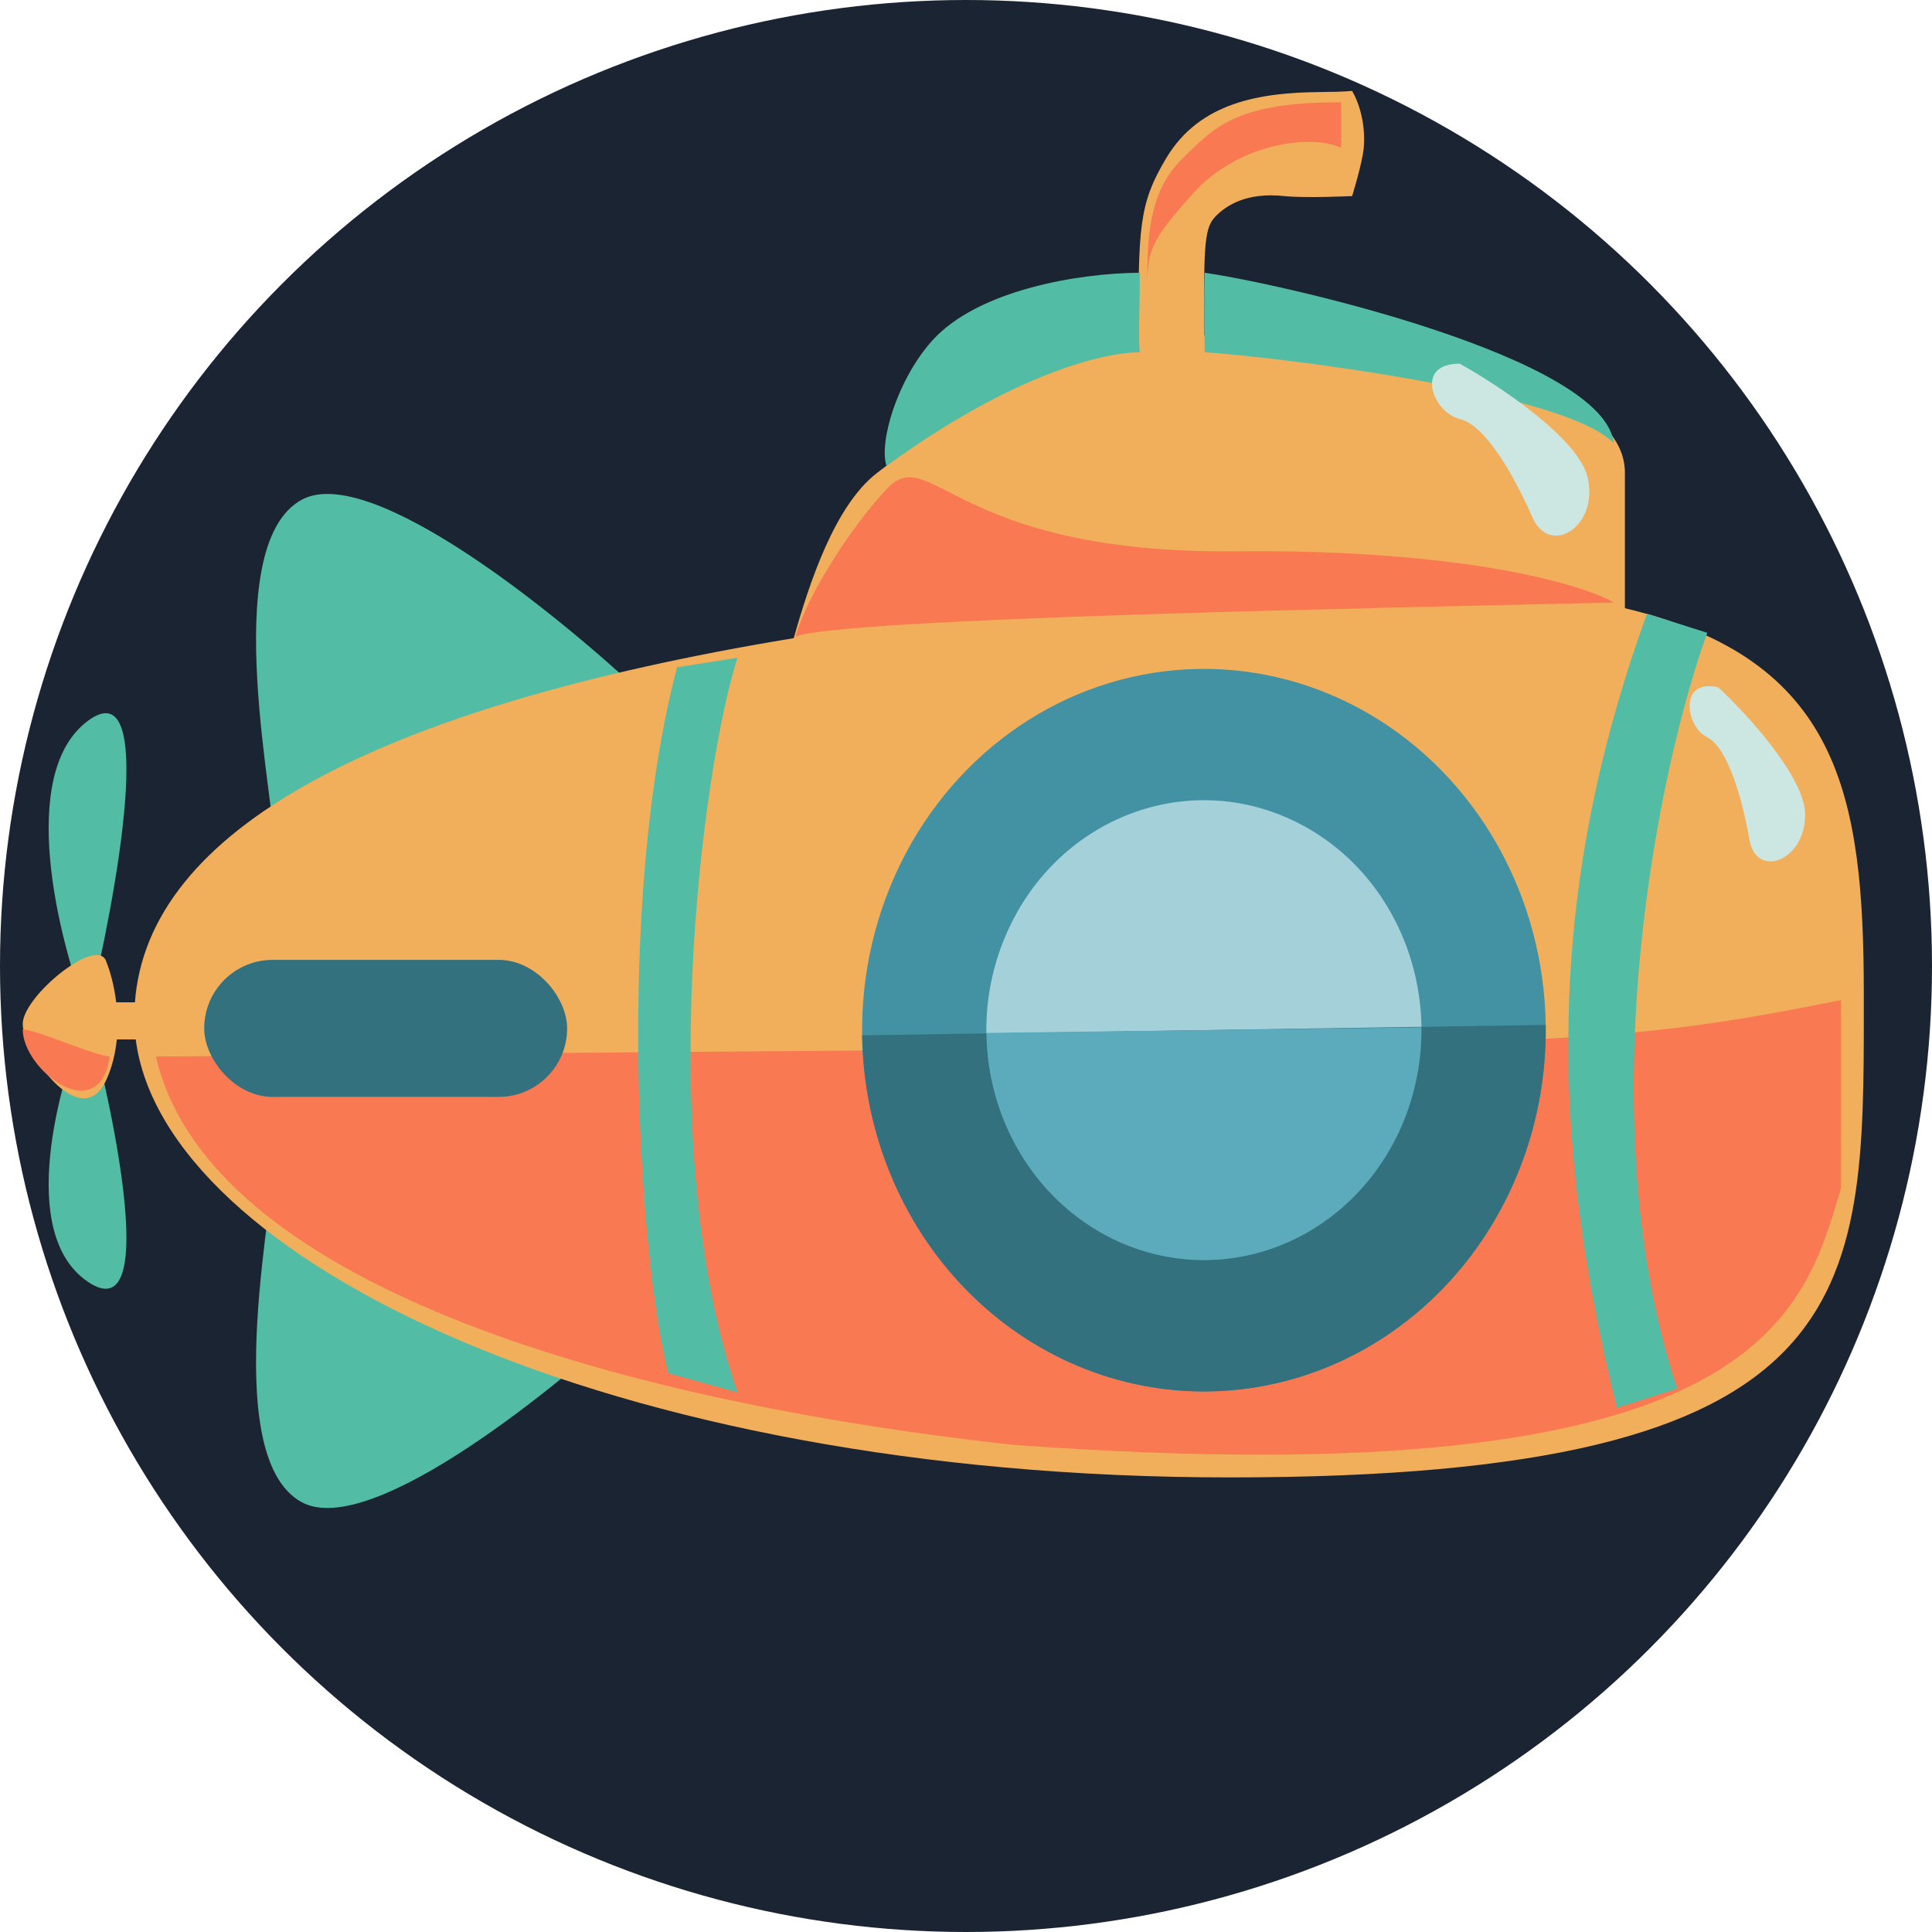 <svg width="85" height="85" viewBox="0 0 85 85" fill="none" xmlns="http://www.w3.org/2000/svg">
<circle cx="42.5" cy="42.5" r="42.5" fill="#1B2432"/>
<path d="M13.27 21.989C9.495 24.057 12.241 35.903 12.069 37.407L28.373 30.638C24.597 27.066 16.291 20.335 13.27 21.989Z" fill="#52BDA4"/>
<path d="M13.27 66.088C9.495 64.019 12.241 52.174 12.069 50.67L28.373 57.439C24.597 61.011 16.291 67.742 13.27 66.088Z" fill="#52BDA4"/>
<path d="M3.851 44.641C2.56 41.308 0.753 34.059 3.851 31.726C6.95 29.393 5.142 39.364 3.851 44.641Z" fill="#52BDA4"/>
<path d="M3.851 44.641C2.56 47.671 0.753 54.262 3.851 56.383C6.95 58.504 5.142 49.439 3.851 44.641Z" fill="#52BDA4"/>
<path d="M71.489 26.759C80.909 29 82 34.925 82 43.761L82 44.282C82.005 57.054 82.008 65 54.11 65C26.738 65 7.192 55.358 5.972 45.73H5.139C5.081 46.32 4.942 46.925 4.683 47.499C3.578 49.949 1 46.275 1 45.05C1 43.825 4.339 41.104 4.683 42.328C4.839 42.712 5.021 43.346 5.113 44.097H5.936C6.496 36.549 16.432 31.123 34.921 28.076C35.604 25.66 36.72 22.245 38.585 20.807C40.98 18.96 44.649 16.156 50.085 15.043C50.085 10 50.085 9 51.316 6.946C52.785 4.497 55.439 4.079 58.032 4.05C58.574 4.045 59.065 4.039 59.489 4C59.77 4.481 60.092 5.412 60 6.5C59.944 7.155 59.489 8.627 59.489 8.627C59.489 8.627 57.421 8.724 56.5 8.627C54.835 8.45 53.961 9.039 53.5 9.5C53 10 52.945 10.632 52.991 14.75C56.505 14.941 71.489 15.588 71.489 20.807V26.759Z" fill="#F1AE5B"/>
<path d="M71 19.5C70.59 15.731 56.531 12.511 53 12C52.962 12.86 52.991 14.749 53 15.5C55.441 15.634 68.78 17.177 71 19.5Z" fill="#52BDA4"/>
<path d="M50.142 12C47.45 12.016 43 12.759 41 15C39.499 16.68 38.662 19.407 39 20.5C44.5 16.5 48.5 15.5 50.142 15.5C50.07 14.596 50.166 13.058 50.142 12Z" fill="#52BDA4"/>
<path d="M35 28C37.246 27.199 60.159 26.759 71 26.509C69.635 25.716 64.402 24.156 54.388 24.256C41.87 24.381 40.984 19.402 38.996 21.53C37.405 23.232 35.507 26.206 35 28Z" fill="#F97953"/>
<path d="M50.499 13C50.497 12.941 50.495 12.884 50.494 12.829C50.495 12.885 50.498 12.942 50.499 13Z" fill="#F97953"/>
<path d="M50.499 13C50.497 12.941 50.495 12.884 50.494 12.829C50.404 9.934 50.736 8.263 52 7L52 6.999C53.5 5.499 54.5 4.5 58.999 4.5L58.999 6.5C57.626 5.878 54.444 6.33 52.5 8.5C50.615 10.604 50.438 11.026 50.494 12.829C50.495 12.885 50.498 12.942 50.499 13Z" fill="#F97953"/>
<path d="M81 44C68.968 46.401 67.948 45.884 6.864 46.484C8.958 55.739 24.874 61.391 44.56 63.565C77.374 65.965 79.325 57.913 81 52.261C81 51.023 81 45.304 81 44Z" fill="#F97953"/>
<path d="M4.828 46.484C4.351 49.652 1 47.084 1 45.284C1.793 45.363 4.046 46.409 4.828 46.484Z" fill="#F97953"/>
<ellipse rx="15.201" ry="15.745" transform="matrix(0.894 0.448 -0.409 0.912 52.968 45.321)" fill="#4292A4"/>
<ellipse rx="9.673" ry="10.02" transform="matrix(0.894 0.448 -0.409 0.912 52.967 45.322)" fill="#A4D0DA"/>
<path d="M68.006 45.092C68.034 47.18 67.673 49.253 66.944 51.194C66.215 53.134 65.131 54.903 63.754 56.401C62.378 57.898 60.736 59.095 58.923 59.921C57.109 60.748 55.159 61.189 53.184 61.219C51.209 61.249 49.248 60.868 47.413 60.097C45.578 59.325 43.904 58.18 42.487 56.725C41.071 55.27 39.939 53.534 39.157 51.617C38.375 49.699 37.958 47.638 37.93 45.55L52.968 45.321L68.006 45.092Z" fill="#33717F"/>
<path d="M62.537 45.2C62.568 47.883 61.589 50.469 59.816 52.389C58.043 54.31 55.621 55.407 53.083 55.439C50.544 55.471 48.098 54.436 46.282 52.562C44.465 50.687 43.428 48.127 43.397 45.444L52.967 45.322L62.537 45.2Z" fill="#5BABBD"/>
<path d="M32.445 61.258C28.709 50.449 30.888 33.79 32.445 28.939L29.787 29.359C27.029 39.857 28.147 55.612 29.407 60.419L32.445 61.258Z" fill="#52BDA4"/>
<path d="M73.789 61.097C69.751 48.895 73.045 33.488 75.114 27.842L72.464 27C67.911 39.509 68.254 50.318 71.138 61.939L73.789 61.097Z" fill="#52BDA4"/>
<path d="M79.42 35.84C79.42 34.202 76.869 31.423 75.594 30.238C73.832 29.839 74.162 31.962 75.098 32.43C76.034 32.898 76.667 35.217 76.969 36.949C77.272 38.682 79.419 37.888 79.42 35.84Z" fill="#CCE6E2"/>
<path d="M69.848 21.002C69.439 19.271 65.926 16.946 64.222 16C62.175 16 63.071 18.163 64.222 18.433C65.372 18.704 66.651 21.002 67.418 22.759C68.186 24.517 70.359 23.165 69.848 21.002Z" fill="#CCE6E2"/>
<rect x="8.984" y="42.23" width="15.967" height="6.029" rx="3.014" fill="#33717F"/>
</svg>
